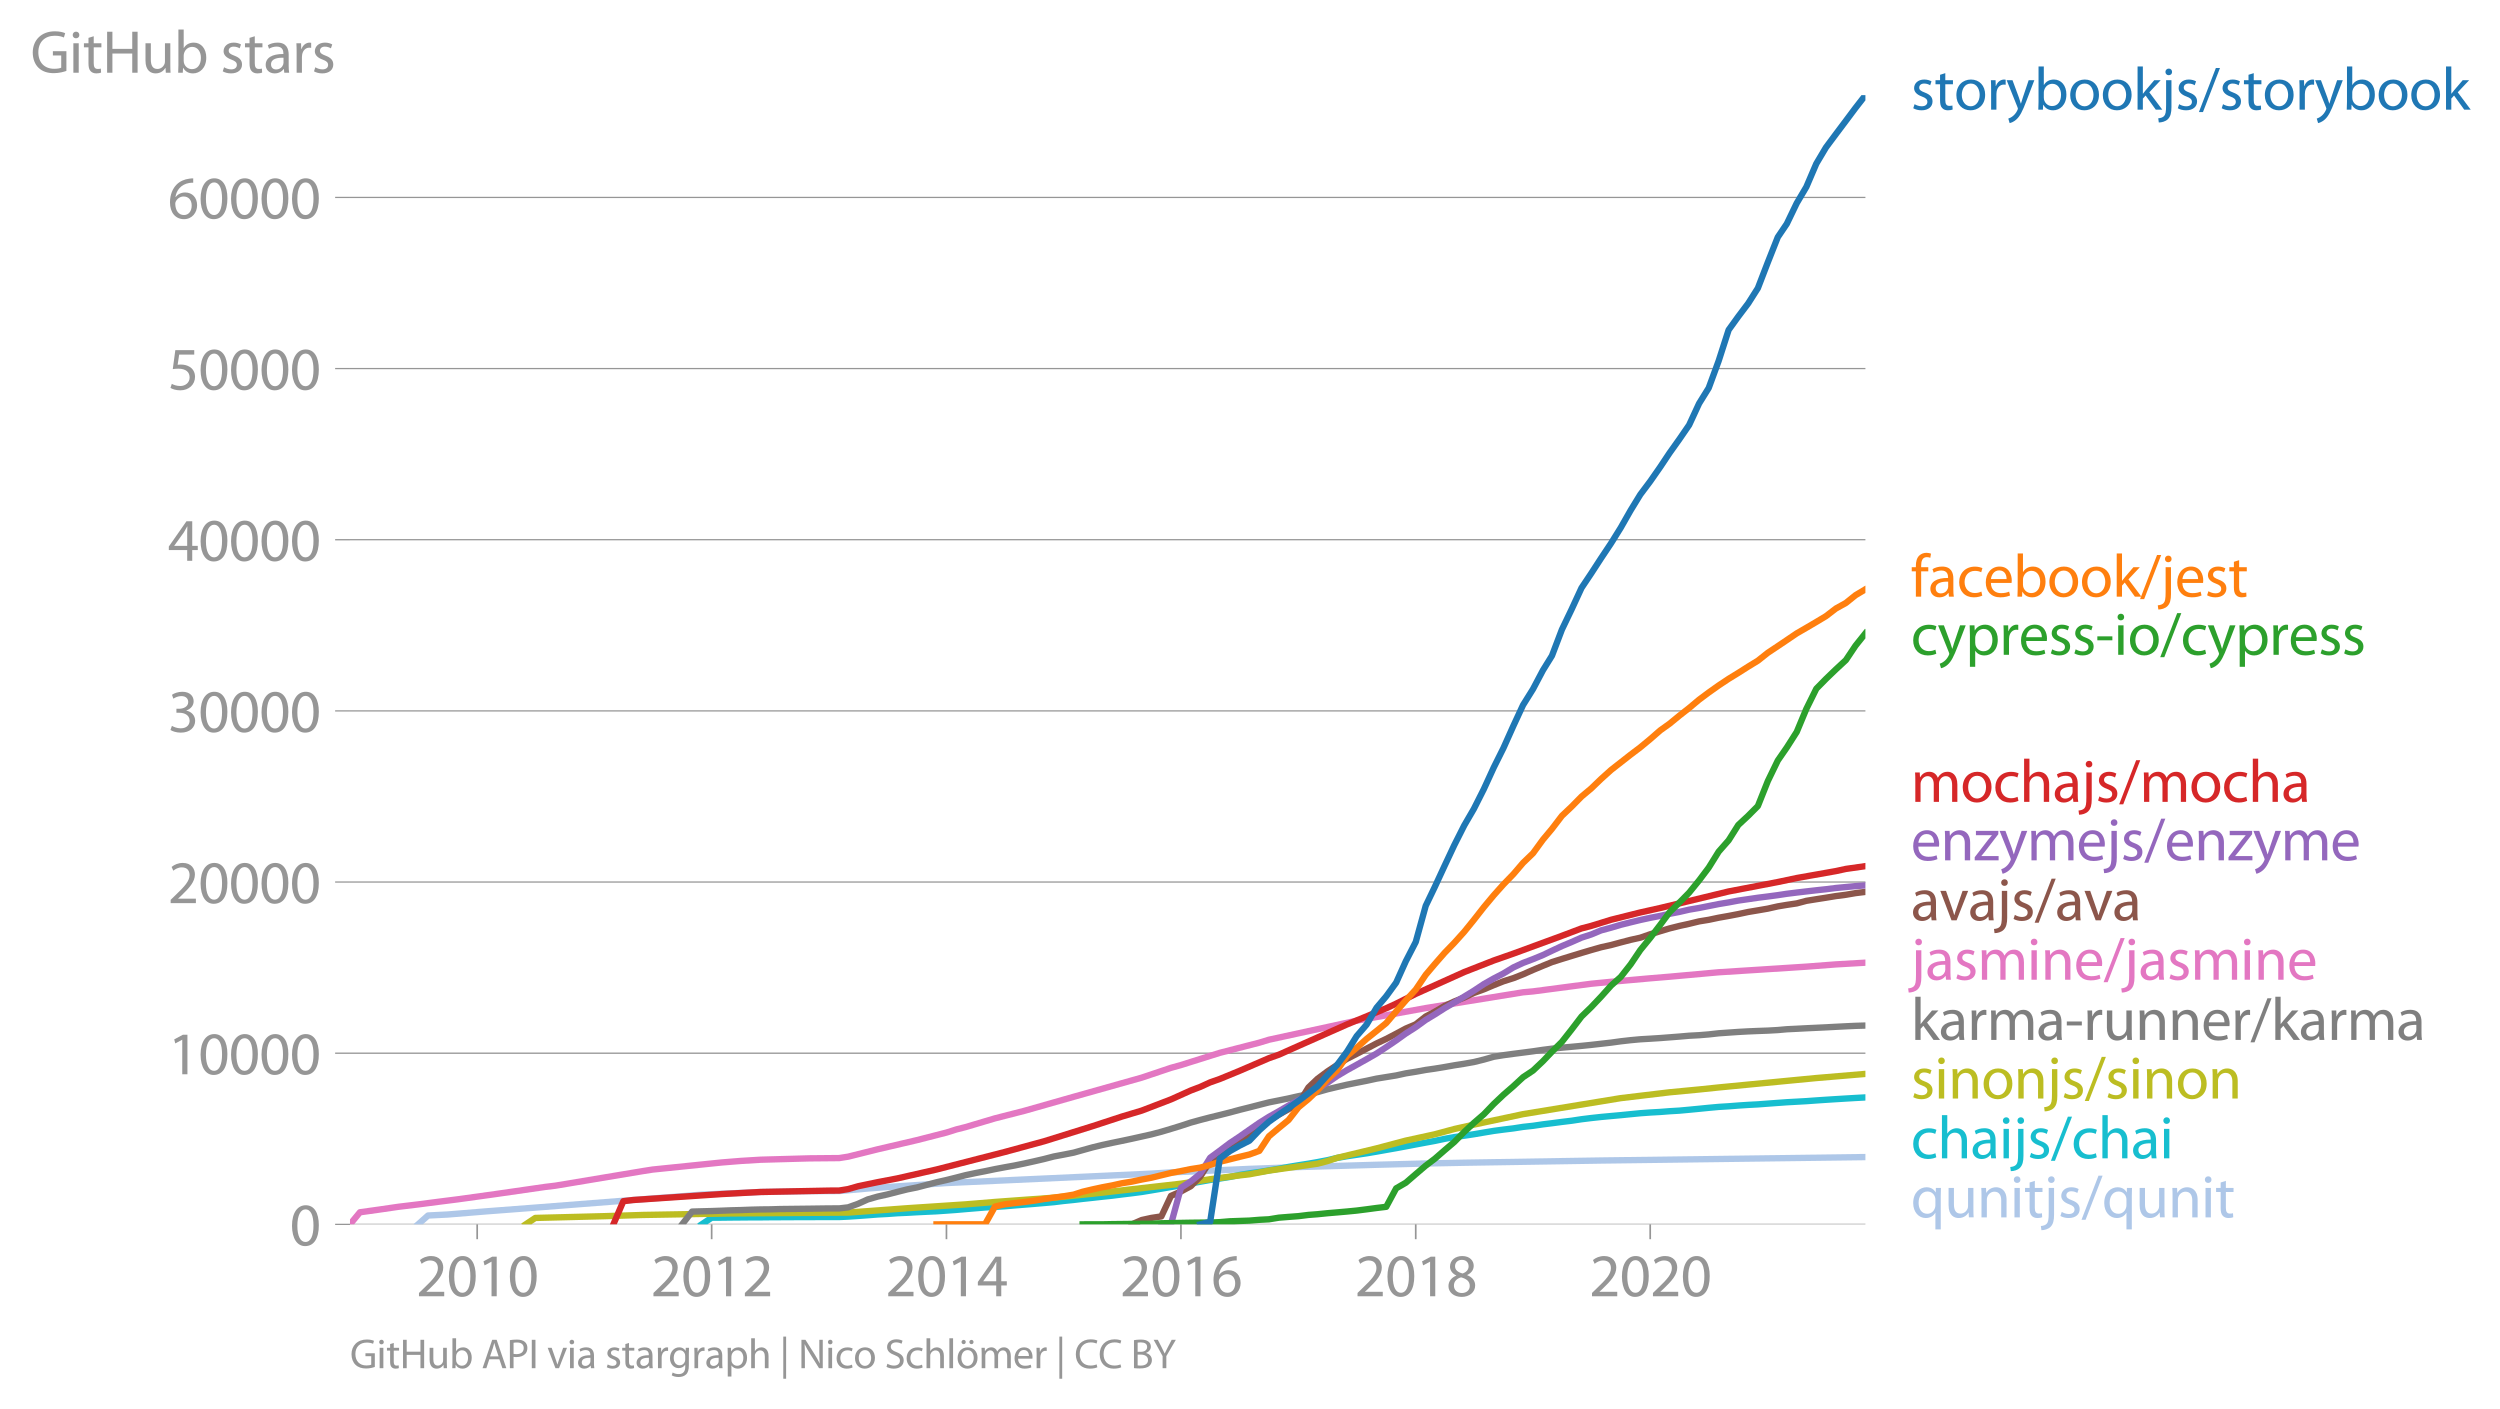 <svg height="442.739" viewBox="0 0 589.14 332.054" width="785.521" xmlns="http://www.w3.org/2000/svg" xmlns:xlink="http://www.w3.org/1999/xlink"><defs><style>*{stroke-linecap:butt;stroke-linejoin:round}</style></defs><g id="figure_1"><path d="M0 332.054h589.14V0H0z" style="fill:none" id="patch_1"/><g id="axes_1"><path d="M82.476 288.527h357.12V22.415H82.476z" style="fill:none" id="patch_2"/><g id="matplotlib.axis_1"><g id="xtick_1"><g id="line2d_1"><defs><path d="M0 0v3.5" id="m2a784c898f" style="stroke:#969696;stroke-width:.4"/></defs><use style="fill:#969696;stroke:#969696;stroke-width:.4" x="112.451" xlink:href="#m2a784c898f" y="288.527"/></g><g style="fill:#969696" transform="matrix(.14 0 0 -.14 98.088 305.467)" id="text_1"><defs><path d="M2944 0v467H1075v13l333 307c877 845 1434 1466 1434 2234 0 595-378 1209-1274 1209-480 0-890-179-1178-422l180-397c192 160 505 352 883 352 621 0 825-390 825-813-6-627-486-1164-1548-2176L288 346V0h2656z" id="MyriadPro-Regular-32" transform="scale(.016)"/><path d="M1677 4230c-845 0-1447-768-1447-2163C243 691 794-70 1606-70c922 0 1447 780 1447 2195 0 1325-499 2105-1376 2105zm-32-435c582 0 845-672 845-1696 0-1062-276-1734-852-1734-512 0-844 614-844 1696 0 1133 358 1734 851 1734z" id="MyriadPro-Regular-30" transform="scale(.016)"/><path d="M1510 0h544v4160h-480l-908-486 108-429 724 390h12V0z" id="MyriadPro-Regular-31" transform="scale(.016)"/></defs><use xlink:href="#MyriadPro-Regular-32"/><use x="51.3" xlink:href="#MyriadPro-Regular-30"/><use x="102.6" xlink:href="#MyriadPro-Regular-31"/><use x="153.9" xlink:href="#MyriadPro-Regular-30"/></g></g><g id="xtick_2"><use style="fill:#969696;stroke:#969696;stroke-width:.4" x="167.707" xlink:href="#m2a784c898f" y="288.527" id="line2d_2"/><g style="fill:#969696" transform="matrix(.14 0 0 -.14 153.344 305.467)" id="text_2"><use xlink:href="#MyriadPro-Regular-32"/><use x="51.3" xlink:href="#MyriadPro-Regular-30"/><use x="102.6" xlink:href="#MyriadPro-Regular-31"/><use x="153.9" xlink:href="#MyriadPro-Regular-32"/></g></g><g id="xtick_3"><use style="fill:#969696;stroke:#969696;stroke-width:.4" x="223.038" xlink:href="#m2a784c898f" y="288.527" id="line2d_3"/><g style="fill:#969696" transform="matrix(.14 0 0 -.14 208.675 305.467)" id="text_3"><defs><path d="M2560 0v1133h582v441h-582v2586h-608L96 1504v-371h1933V0h531zM666 1574v13l1017 1415c115 192 218 371 346 614h19c-13-218-19-435-19-653V1574H666z" id="MyriadPro-Regular-34" transform="scale(.016)"/></defs><use xlink:href="#MyriadPro-Regular-32"/><use x="51.3" xlink:href="#MyriadPro-Regular-30"/><use x="102.6" xlink:href="#MyriadPro-Regular-31"/><use x="153.9" xlink:href="#MyriadPro-Regular-34"/></g></g><g id="xtick_4"><use style="fill:#969696;stroke:#969696;stroke-width:.4" x="278.294" xlink:href="#m2a784c898f" y="288.527" id="line2d_4"/><g style="fill:#969696" transform="matrix(.14 0 0 -.14 263.931 305.467)" id="text_4"><defs><path d="M2662 4224c-102 0-243-6-409-32-525-64-986-275-1331-614-410-410-704-1056-704-1876C218 621 800-70 1690-70c864 0 1382 704 1382 1465 0 813-518 1344-1254 1344-461 0-807-217-1005-480h-19c96 685 563 1331 1446 1479 160 25 307 32 422 25v461zM1690 365c-589 0-903 505-916 1190 0 103 26 186 64 250 154 301 468 512 807 512 518 0 857-359 857-954s-326-998-806-998h-6z" id="MyriadPro-Regular-36" transform="scale(.016)"/></defs><use xlink:href="#MyriadPro-Regular-32"/><use x="51.3" xlink:href="#MyriadPro-Regular-30"/><use x="102.6" xlink:href="#MyriadPro-Regular-31"/><use x="153.9" xlink:href="#MyriadPro-Regular-36"/></g></g><g id="xtick_5"><use style="fill:#969696;stroke:#969696;stroke-width:.4" x="333.626" xlink:href="#m2a784c898f" y="288.527" id="line2d_5"/><g style="fill:#969696" transform="matrix(.14 0 0 -.14 319.263 305.467)" id="text_5"><defs><path d="M1062 2170c-512-218-825-589-825-1114C237 448 762-70 1632-70c794 0 1414 486 1414 1209 0 506-320 871-838 1075v20c512 243 685 620 685 972 0 519-403 1024-1210 1024-729 0-1286-448-1286-1107 0-358 198-717 659-934l6-19zm583-1831c-531 0-851 371-832 794 0 397 262 717 749 857 563-160 915-403 915-908 0-423-327-743-832-743zm6 3488c506 0 704-345 704-678 0-378-275-634-633-755-480 128-794 352-794 768 0 358 256 665 723 665z" id="MyriadPro-Regular-38" transform="scale(.016)"/></defs><use xlink:href="#MyriadPro-Regular-32"/><use x="51.3" xlink:href="#MyriadPro-Regular-30"/><use x="102.6" xlink:href="#MyriadPro-Regular-31"/><use x="153.9" xlink:href="#MyriadPro-Regular-38"/></g></g><g id="xtick_6"><use style="fill:#969696;stroke:#969696;stroke-width:.4" x="388.882" xlink:href="#m2a784c898f" y="288.527" id="line2d_6"/><g style="fill:#969696" transform="matrix(.14 0 0 -.14 374.519 305.467)" id="text_6"><use xlink:href="#MyriadPro-Regular-32"/><use x="51.3" xlink:href="#MyriadPro-Regular-30"/><use x="102.6" xlink:href="#MyriadPro-Regular-32"/><use x="153.9" xlink:href="#MyriadPro-Regular-30"/></g></g></g><g id="matplotlib.axis_2"><g id="ytick_1"><path clip-path="url(#p1aeb005e6b)" d="M82.476 288.527h357.12" style="fill:none;stroke:#969696;stroke-linecap:square;stroke-width:.3" id="line2d_7"/><g id="line2d_8"><defs><path d="M0 0h-3.5" id="mee68271b92" style="stroke:#969696;stroke-width:.3"/></defs><use style="fill:#969696;stroke:#969696;stroke-width:.3" x="82.476" xlink:href="#mee68271b92" y="288.527"/></g><use xlink:href="#MyriadPro-Regular-30" style="fill:#969696" transform="matrix(.14 0 0 -.14 68.295 293.497)" id="text_7"/></g><g id="ytick_2"><path clip-path="url(#p1aeb005e6b)" d="M82.476 248.193h357.12" style="fill:none;stroke:#969696;stroke-linecap:square;stroke-width:.3" id="line2d_9"/><use style="fill:#969696;stroke:#969696;stroke-width:.3" x="82.476" xlink:href="#mee68271b92" y="248.193" id="line2d_10"/><g style="fill:#969696" transform="matrix(.14 0 0 -.14 39.568 253.163)" id="text_8"><use xlink:href="#MyriadPro-Regular-31"/><use x="51.3" xlink:href="#MyriadPro-Regular-30"/><use x="102.6" xlink:href="#MyriadPro-Regular-30"/><use x="153.9" xlink:href="#MyriadPro-Regular-30"/><use x="205.2" xlink:href="#MyriadPro-Regular-30"/></g></g><g id="ytick_3"><path clip-path="url(#p1aeb005e6b)" d="M82.476 207.859h357.12" style="fill:none;stroke:#969696;stroke-linecap:square;stroke-width:.3" id="line2d_11"/><use style="fill:#969696;stroke:#969696;stroke-width:.3" x="82.476" xlink:href="#mee68271b92" y="207.859" id="line2d_12"/><g style="fill:#969696" transform="matrix(.14 0 0 -.14 39.568 212.829)" id="text_9"><use xlink:href="#MyriadPro-Regular-32"/><use x="51.3" xlink:href="#MyriadPro-Regular-30"/><use x="102.6" xlink:href="#MyriadPro-Regular-30"/><use x="153.9" xlink:href="#MyriadPro-Regular-30"/><use x="205.2" xlink:href="#MyriadPro-Regular-30"/></g></g><g id="ytick_4"><path clip-path="url(#p1aeb005e6b)" d="M82.476 167.525h357.12" style="fill:none;stroke:#969696;stroke-linecap:square;stroke-width:.3" id="line2d_13"/><use style="fill:#969696;stroke:#969696;stroke-width:.3" x="82.476" xlink:href="#mee68271b92" y="167.525" id="line2d_14"/><g style="fill:#969696" transform="matrix(.14 0 0 -.14 39.568 172.495)" id="text_10"><defs><path d="M269 211C474 77 883-70 1350-70c999 0 1517 582 1517 1248 0 582-416 966-928 1068v13c512 186 768 551 768 979 0 506-371 992-1190 992-448 0-871-160-1088-320l147-409c179 128 499 275 832 275 518 0 730-294 730-627 0-493-519-704-928-704H896v-423h314c544 0 1068-249 1075-832 6-345-218-806-941-806-390 0-762 160-922 262L269 211z" id="MyriadPro-Regular-33" transform="scale(.016)"/></defs><use xlink:href="#MyriadPro-Regular-33"/><use x="51.3" xlink:href="#MyriadPro-Regular-30"/><use x="102.6" xlink:href="#MyriadPro-Regular-30"/><use x="153.9" xlink:href="#MyriadPro-Regular-30"/><use x="205.2" xlink:href="#MyriadPro-Regular-30"/></g></g><g id="ytick_5"><path clip-path="url(#p1aeb005e6b)" d="M82.476 127.19h357.12" style="fill:none;stroke:#969696;stroke-linecap:square;stroke-width:.3" id="line2d_15"/><use style="fill:#969696;stroke:#969696;stroke-width:.3" x="82.476" xlink:href="#mee68271b92" y="127.191" id="line2d_16"/><g style="fill:#969696" transform="matrix(.14 0 0 -.14 39.568 132.16)" id="text_11"><use xlink:href="#MyriadPro-Regular-34"/><use x="51.3" xlink:href="#MyriadPro-Regular-30"/><use x="102.6" xlink:href="#MyriadPro-Regular-30"/><use x="153.9" xlink:href="#MyriadPro-Regular-30"/><use x="205.2" xlink:href="#MyriadPro-Regular-30"/></g></g><g id="ytick_6"><path clip-path="url(#p1aeb005e6b)" d="M82.476 86.857h357.12" style="fill:none;stroke:#969696;stroke-linecap:square;stroke-width:.3" id="line2d_17"/><use style="fill:#969696;stroke:#969696;stroke-width:.3" x="82.476" xlink:href="#mee68271b92" y="86.857" id="line2d_18"/><g style="fill:#969696" transform="matrix(.14 0 0 -.14 39.568 91.827)" id="text_12"><defs><path d="M2771 4160H781L512 2163c154 19 339 45 576 45 832 0 1190-384 1197-922 0-556-455-902-986-902-377 0-717 128-889 230L269 186C467 58 851-70 1306-70c902 0 1548 608 1548 1420 0 525-268 884-595 1069-256 154-576 224-896 224-153 0-243-13-339-25l160 1068h1587v474z" id="MyriadPro-Regular-35" transform="scale(.016)"/></defs><use xlink:href="#MyriadPro-Regular-35"/><use x="51.3" xlink:href="#MyriadPro-Regular-30"/><use x="102.6" xlink:href="#MyriadPro-Regular-30"/><use x="153.9" xlink:href="#MyriadPro-Regular-30"/><use x="205.2" xlink:href="#MyriadPro-Regular-30"/></g></g><g id="ytick_7"><path clip-path="url(#p1aeb005e6b)" d="M82.476 46.523h357.12" style="fill:none;stroke:#969696;stroke-linecap:square;stroke-width:.3" id="line2d_19"/><use style="fill:#969696;stroke:#969696;stroke-width:.3" x="82.476" xlink:href="#mee68271b92" y="46.523" id="line2d_20"/><g style="fill:#969696" transform="matrix(.14 0 0 -.14 39.568 51.493)" id="text_13"><use xlink:href="#MyriadPro-Regular-36"/><use x="51.3" xlink:href="#MyriadPro-Regular-30"/><use x="102.6" xlink:href="#MyriadPro-Regular-30"/><use x="153.9" xlink:href="#MyriadPro-Regular-30"/><use x="205.2" xlink:href="#MyriadPro-Regular-30"/></g></g><g style="fill:#969696" transform="matrix(.14 0 0 -.14 7.2 17.14)" id="text_14"><defs><path d="M3770 2266H2349v-448h877V531c-128-64-378-115-743-115-1005 0-1664 646-1664 1741 0 1081 685 1734 1735 1734 435 0 723-83 953-185l135 454c-186 90-576 198-1076 198-1446 0-2329-940-2336-2227 0-672 231-1248 602-1606 422-403 960-570 1613-570 582 0 1075 147 1325 237v2074z" id="MyriadPro-Regular-47" transform="scale(.016)"/><path d="M1030 0v3098H467V0h563zM749 4320c-205 0-352-154-352-352 0-192 141-346 339-346 224 0 365 154 358 346 0 198-134 352-345 352z" id="MyriadPro-Regular-69" transform="scale(.016)"/><path d="M595 3667v-569H115v-429h480V979c0-365 58-640 218-806C947 19 1158-70 1421-70c217 0 390 38 499 83l-26 422c-83-25-172-38-326-38-314 0-422 217-422 601v1671h806v429h-806v742l-551-173z" id="MyriadPro-Regular-74" transform="scale(.016)"/><path d="M486 4314V0h557v2022h2087V0h563v4314h-563V2509H1043v1805H486z" id="MyriadPro-Regular-48" transform="scale(.016)"/><path d="M3059 3098h-563V1197c0-103-19-205-51-288-103-250-365-512-743-512-512 0-691 397-691 985v1716H448V1286C448 198 1030-70 1517-70c550 0 877 326 1024 576h13l32-506h499c-19 243-26 525-26 845v2253z" id="MyriadPro-Regular-75" transform="scale(.016)"/><path d="M467 800c0-275-13-589-25-800h486l26 512h19c230-410 589-582 1037-582 691 0 1388 550 1388 1657 7 941-537 1581-1305 1581-499 0-858-224-1056-570h-13v1946H467V800zm557 998c0 90 19 167 32 231 115 429 474 691 858 691 601 0 921-531 921-1152 0-710-352-1190-941-1190-409 0-736 268-844 659-13 64-26 134-26 205v556z" id="MyriadPro-Regular-62" transform="scale(.016)"/><path d="M250 147C467 19 781-70 1120-70c736 0 1158 390 1158 934 0 461-275 730-812 934-404 154-589 269-589 525 0 231 185 423 518 423 288 0 512-103 634-180l141 410c-173 102-448 192-762 192-666 0-1069-410-1069-909 0-371 263-678 819-877 416-153 576-300 576-569 0-256-192-461-601-461-282 0-576 115-743 224L250 147z" id="MyriadPro-Regular-73" transform="scale(.016)"/><path d="M2643 1901c0 621-230 1267-1177 1267-391 0-762-109-1018-275l128-371c218 140 518 230 806 230 634 0 704-461 704-717v-64C890 1978 224 1568 224 819c0-448 320-889 947-889 442 0 775 217 947 460h20l44-390h512c-38 211-51 474-51 742v1159zm-544-858c0-57-13-121-32-179-89-262-345-518-749-518-288 0-531 172-531 537 0 602 698 711 1312 698v-538z" id="MyriadPro-Regular-61" transform="scale(.016)"/><path d="M467 0h557v1651c0 96 13 186 26 263 76 422 358 723 755 723 77 0 134-7 192-19v531c-51 13-96 19-160 19-378 0-717-262-858-678h-25l-20 608H442c19-288 25-602 25-967V0z" id="MyriadPro-Regular-72" transform="scale(.016)"/></defs><use xlink:href="#MyriadPro-Regular-47"/><use x="64.6" xlink:href="#MyriadPro-Regular-69"/><use x="88" xlink:href="#MyriadPro-Regular-74"/><use x="121.1" xlink:href="#MyriadPro-Regular-48"/><use x="186.3" xlink:href="#MyriadPro-Regular-75"/><use x="241.4" xlink:href="#MyriadPro-Regular-62"/><use x="298.3" xlink:href="#MyriadPro-Regular-20"/><use x="319.5" xlink:href="#MyriadPro-Regular-73"/><use x="359.1" xlink:href="#MyriadPro-Regular-74"/><use x="392.2" xlink:href="#MyriadPro-Regular-61"/><use x="440.4" xlink:href="#MyriadPro-Regular-72"/><use x="473.1" xlink:href="#MyriadPro-Regular-73"/></g></g><path clip-path="url(#p1aeb005e6b)" d="m98.523 288.527 2.347-2.085 4.617-.234 9.31-.762 11.354-.864 39.21-3.057 13.851-.63 11.581-.185 6.964-.036 6.737-.593 4.617-.35 13.927-.94 48.293-2.219 4.617-.294 11.505-.513 6.964-.31 11.58-.428 18.394-.54 11.581-.303 9.084-.181 32.245-.52 62.295-.811h0" style="fill:none;stroke:#aec7e8;stroke-linecap:square;stroke-width:1.5" id="line2d_21"/><path clip-path="url(#p1aeb005e6b)" d="m165.36 288.527 2.347-1.565 2.346-.016 2.195-.028 2.347-.02 2.27-.02 2.347-.005 2.27-.024 2.347-.012 2.347-.012 2.27-.012 2.347-.004 2.27-.008 2.347-.004h2.347l2.12-.097 2.346-.157 2.27-.166 2.347-.185 2.27-.121 2.347-.17 2.347-.105 2.27-.129 2.347-.117 2.27-.104 2.347-.162 2.347-.17 2.12-.185 2.346-.193 2.27-.186 2.347-.137 2.27-.15 2.347-.197 2.347-.19 2.27-.18 2.347-.203 2.27-.197 2.347-.287 2.347-.238 2.12-.25 2.346-.25 2.27-.254 2.347-.246 2.27-.29 2.347-.283 2.347-.306 2.27-.375 2.347-.396 2.27-.395 2.347-.411 2.347-.428 2.195-.407 2.346-.42 2.271-.33 2.347-.375 2.27-.464 2.347-.383 2.346-.331 2.271-.371 2.347-.387 2.27-.436 2.347-.387 2.346-.371 2.12-.371 2.346-.452 2.271-.533 2.347-.399 2.27-.343 2.347-.343 2.346-.399 2.271-.407 2.347-.412 2.27-.423 2.347-.448 2.346-.44 2.12-.39 2.346-.497 2.271-.403 2.347-.33 2.27-.348 2.347-.4 2.346-.39 2.271-.303 2.347-.286 2.27-.351 2.347-.258 2.346-.343 2.12-.262 2.346-.31 2.271-.275 2.347-.355 2.27-.282 2.347-.255 2.346-.217 2.271-.206 2.347-.234 2.27-.222 2.347-.17 2.346-.132 2.195-.17 2.347-.14 2.27-.21 2.347-.226 2.271-.226 2.347-.214 2.346-.145 2.27-.178 2.347-.153 2.271-.121 2.347-.178 2.346-.173 2.12-.153 2.346-.13 2.27-.128 2.347-.17 2.271-.153 2.346-.15 2.347-.144 2.27-.134 2.347-.129" style="fill:none;stroke:#17becf;stroke-linecap:square;stroke-width:1.5" id="line2d_22"/><path clip-path="url(#p1aeb005e6b)" d="m123.88 288.527 2.271-1.512 16.274-.416 9.083-.286 20.74-.36 27.628-.2 9.235-.678 4.693-.351 13.7-.904 6.964-.573 13.852-1.008 9.159-.932 20.815-2.363 6.888-1.053 6.888-.895 2.347-.267 4.617-.867 11.43-1.625 2.346-.617 2.271-.763 9.31-2.238 6.888-1.827 6.813-1.485 4.617-1.246 4.617-1.037 11.581-2.468 23.011-3.771 11.505-1.376 6.964-.665 4.618-.48 18.393-1.775 4.617-.443 11.581-.977h0" style="fill:none;stroke:#bcbd22;stroke-linecap:square;stroke-width:1.5" id="line2d_23"/><g style="fill:#1f77b4" transform="matrix(.14 0 0 -.14 450.31 25.839)" id="text_15"><defs><path d="M1779 3168c-857 0-1536-608-1536-1645C243 544 890-70 1728-70c749 0 1542 499 1542 1644 0 948-601 1594-1491 1594zm-13-422c666 0 928-666 928-1191 0-697-403-1203-940-1203-551 0-941 512-941 1190 0 589 288 1204 953 1204z" id="MyriadPro-Regular-6f" transform="scale(.016)"/><path d="M58 3098 1203 243c26-70 39-115 39-147s-20-77-45-134c-128-288-320-506-474-628-166-140-352-230-493-275l141-473c141 25 416 121 691 364 384 333 660 877 1063 1940l845 2208h-596l-614-1818c-77-224-141-461-198-646h-13c-51 185-128 428-199 633L672 3098H58z" id="MyriadPro-Regular-79" transform="scale(.016)"/><path d="M1024 4544H467V0h557v1165l288 320L2381 0h685L1702 1824l1197 1274h-678l-909-1069c-90-109-198-243-275-352h-13v2867z" id="MyriadPro-Regular-6b" transform="scale(.016)"/><path d="M-230-1350c300 0 710 102 960 352 275 281 371 672 371 1273v2823H538V493c0-743-58-992-212-1165C192-819-32-890-288-909l58-441zM826 4320c-212 0-359-154-359-352 0-186 135-346 346-346 224 0 358 160 352 346 0 198-135 352-339 352z" id="MyriadPro-Regular-6a" transform="scale(.016)"/><path d="m422-256 1792 4640h-435L-6-256h428z" id="MyriadPro-Regular-2f" transform="scale(.016)"/></defs><use xlink:href="#MyriadPro-Regular-73"/><use x="39.6" xlink:href="#MyriadPro-Regular-74"/><use x="72.7" xlink:href="#MyriadPro-Regular-6f"/><use x="127.6" xlink:href="#MyriadPro-Regular-72"/><use x="160.3" xlink:href="#MyriadPro-Regular-79"/><use x="207.4" xlink:href="#MyriadPro-Regular-62"/><use x="264.3" xlink:href="#MyriadPro-Regular-6f"/><use x="319.2" xlink:href="#MyriadPro-Regular-6f"/><use x="374.1" xlink:href="#MyriadPro-Regular-6b"/><use x="421" xlink:href="#MyriadPro-Regular-6a"/><use x="445.3" xlink:href="#MyriadPro-Regular-73"/><use x="484.9" xlink:href="#MyriadPro-Regular-2f"/><use x="519.2" xlink:href="#MyriadPro-Regular-73"/><use x="558.8" xlink:href="#MyriadPro-Regular-74"/><use x="591.9" xlink:href="#MyriadPro-Regular-6f"/><use x="646.8" xlink:href="#MyriadPro-Regular-72"/><use x="679.5" xlink:href="#MyriadPro-Regular-79"/><use x="726.6" xlink:href="#MyriadPro-Regular-62"/><use x="783.5" xlink:href="#MyriadPro-Regular-6f"/><use x="838.4" xlink:href="#MyriadPro-Regular-6f"/><use x="893.3" xlink:href="#MyriadPro-Regular-6b"/></g><g style="fill:#ff7f0e" transform="matrix(.14 0 0 -.14 450.31 140.61)" id="text_16"><defs><path d="M1082 0v2669h748v429h-748v166c0 474 121 896 601 896 160 0 275-32 359-70l76 435c-108 45-281 89-480 89-262 0-544-83-755-288-262-249-358-646-358-1081v-147H90v-429h435V0h557z" id="MyriadPro-Regular-66" transform="scale(.016)"/><path d="M2579 538c-160-71-371-154-691-154-614 0-1075 442-1075 1158 0 647 384 1172 1094 1172 307 0 519-71 653-148l128 436c-154 76-448 160-781 160-1011 0-1664-692-1664-1645C243 570 851-70 1786-70c416 0 742 108 889 185l-96 423z" id="MyriadPro-Regular-63" transform="scale(.016)"/><path d="M2957 1446c6 58 19 148 19 263 0 569-269 1459-1280 1459-902 0-1453-736-1453-1670C243 563 813-70 1766-70c493 0 832 108 1031 198l-96 403c-211-89-455-160-858-160-563 0-1049 314-1062 1075h2176zM787 1850c45 390 295 915 864 915 634 0 787-557 781-915H787z" id="MyriadPro-Regular-65" transform="scale(.016)"/></defs><use xlink:href="#MyriadPro-Regular-66"/><use x="29.2" xlink:href="#MyriadPro-Regular-61"/><use x="77.4" xlink:href="#MyriadPro-Regular-63"/><use x="122.2" xlink:href="#MyriadPro-Regular-65"/><use x="172.3" xlink:href="#MyriadPro-Regular-62"/><use x="229.2" xlink:href="#MyriadPro-Regular-6f"/><use x="284.1" xlink:href="#MyriadPro-Regular-6f"/><use x="339" xlink:href="#MyriadPro-Regular-6b"/><use x="385.9" xlink:href="#MyriadPro-Regular-2f"/><use x="420.2" xlink:href="#MyriadPro-Regular-6a"/><use x="444.5" xlink:href="#MyriadPro-Regular-65"/><use x="494.6" xlink:href="#MyriadPro-Regular-73"/><use x="534.2" xlink:href="#MyriadPro-Regular-74"/></g><g style="fill:#2ca02c" transform="matrix(.14 0 0 -.14 450.31 154.303)" id="text_17"><defs><path d="M467-1267h557V416h13c185-307 544-486 953-486 730 0 1408 550 1408 1664 0 940-563 1574-1312 1574-505 0-870-224-1100-602h-13l-26 532H442c12-295 25-615 25-1012v-3353zm557 3059c0 77 19 160 38 230 109 423 468 698 852 698 595 0 921-531 921-1152 0-710-345-1197-941-1197-403 0-742 269-844 659-13 71-26 148-26 231v531z" id="MyriadPro-Regular-70" transform="scale(.016)"/><path d="M192 1939v-416h1581v416H192z" id="MyriadPro-Regular-2d" transform="scale(.016)"/></defs><use xlink:href="#MyriadPro-Regular-63"/><use x="44.8" xlink:href="#MyriadPro-Regular-79"/><use x="91.9" xlink:href="#MyriadPro-Regular-70"/><use x="148.8" xlink:href="#MyriadPro-Regular-72"/><use x="181.5" xlink:href="#MyriadPro-Regular-65"/><use x="231.6" xlink:href="#MyriadPro-Regular-73"/><use x="271.2" xlink:href="#MyriadPro-Regular-73"/><use x="310.8" xlink:href="#MyriadPro-Regular-2d"/><use x="341.5" xlink:href="#MyriadPro-Regular-69"/><use x="364.9" xlink:href="#MyriadPro-Regular-6f"/><use x="419.8" xlink:href="#MyriadPro-Regular-2f"/><use x="454.1" xlink:href="#MyriadPro-Regular-63"/><use x="498.9" xlink:href="#MyriadPro-Regular-79"/><use x="546" xlink:href="#MyriadPro-Regular-70"/><use x="602.9" xlink:href="#MyriadPro-Regular-72"/><use x="635.6" xlink:href="#MyriadPro-Regular-65"/><use x="685.7" xlink:href="#MyriadPro-Regular-73"/><use x="725.3" xlink:href="#MyriadPro-Regular-73"/></g><g style="fill:#d62728" transform="matrix(.14 0 0 -.14 450.31 188.97)" id="text_18"><defs><path d="M467 0h551v1869c0 96 12 192 44 275 90 282 346 563 698 563 429 0 646-358 646-851V0h551v1914c0 102 19 204 45 281 96 275 345 512 665 512 455 0 672-358 672-953V0h551v1824c0 1075-608 1344-1018 1344-294 0-499-77-685-218-128-96-249-230-345-403h-13c-135 365-455 621-877 621-512 0-800-275-973-570h-19l-26 500H442c19-256 25-519 25-839V0z" id="MyriadPro-Regular-6d" transform="scale(.016)"/><path d="M467 0h563v1869c0 109 7 192 39 269 102 307 390 563 755 563 531 0 717-423 717-922V0h563v1843c0 1069-666 1325-1082 1325-211 0-409-64-576-160-172-96-313-237-403-397h-13v1933H467V0z" id="MyriadPro-Regular-68" transform="scale(.016)"/></defs><use xlink:href="#MyriadPro-Regular-6d"/><use x="83.4" xlink:href="#MyriadPro-Regular-6f"/><use x="138.3" xlink:href="#MyriadPro-Regular-63"/><use x="183.1" xlink:href="#MyriadPro-Regular-68"/><use x="238.6" xlink:href="#MyriadPro-Regular-61"/><use x="286.8" xlink:href="#MyriadPro-Regular-6a"/><use x="311.1" xlink:href="#MyriadPro-Regular-73"/><use x="350.7" xlink:href="#MyriadPro-Regular-2f"/><use x="385" xlink:href="#MyriadPro-Regular-6d"/><use x="468.4" xlink:href="#MyriadPro-Regular-6f"/><use x="523.3" xlink:href="#MyriadPro-Regular-63"/><use x="568.1" xlink:href="#MyriadPro-Regular-68"/><use x="623.6" xlink:href="#MyriadPro-Regular-61"/></g><g style="fill:#9467bd" transform="matrix(.14 0 0 -.14 450.31 202.74)" id="text_19"><defs><path d="M467 0h563v1862c0 96 13 192 39 263 96 313 384 576 755 576 531 0 717-416 717-915V0h563v1850c0 1062-666 1318-1094 1318-512 0-871-288-1024-582h-13l-32 512H442c19-256 25-519 25-839V0z" id="MyriadPro-Regular-6e" transform="scale(.016)"/><path d="M115 0h2515v448H819v13c141 160 269 313 397 486l1382 1799 7 352H243v-455h1677v-13c-141-166-269-313-403-480L115 326V0z" id="MyriadPro-Regular-7a" transform="scale(.016)"/></defs><use xlink:href="#MyriadPro-Regular-65"/><use x="50.1" xlink:href="#MyriadPro-Regular-6e"/><use x="105.6" xlink:href="#MyriadPro-Regular-7a"/><use x="148.4" xlink:href="#MyriadPro-Regular-79"/><use x="195.5" xlink:href="#MyriadPro-Regular-6d"/><use x="278.9" xlink:href="#MyriadPro-Regular-65"/><use x="329" xlink:href="#MyriadPro-Regular-6a"/><use x="353.3" xlink:href="#MyriadPro-Regular-73"/><use x="392.9" xlink:href="#MyriadPro-Regular-2f"/><use x="427.2" xlink:href="#MyriadPro-Regular-65"/><use x="477.3" xlink:href="#MyriadPro-Regular-6e"/><use x="532.8" xlink:href="#MyriadPro-Regular-7a"/><use x="575.6" xlink:href="#MyriadPro-Regular-79"/><use x="622.7" xlink:href="#MyriadPro-Regular-6d"/><use x="706.1" xlink:href="#MyriadPro-Regular-65"/></g><g style="fill:#8c564b" transform="matrix(.14 0 0 -.14 450.31 216.88)" id="text_20"><defs><path d="M83 3098 1261 0h537l1216 3098h-588l-602-1741c-102-282-192-538-262-794h-20c-64 256-147 512-249 794L685 3098H83z" id="MyriadPro-Regular-76" transform="scale(.016)"/></defs><use xlink:href="#MyriadPro-Regular-61"/><use x="48.2" xlink:href="#MyriadPro-Regular-76"/><use x="96.3" xlink:href="#MyriadPro-Regular-61"/><use x="144.5" xlink:href="#MyriadPro-Regular-6a"/><use x="168.8" xlink:href="#MyriadPro-Regular-73"/><use x="208.4" xlink:href="#MyriadPro-Regular-2f"/><use x="242.7" xlink:href="#MyriadPro-Regular-61"/><use x="290.9" xlink:href="#MyriadPro-Regular-76"/><use x="339" xlink:href="#MyriadPro-Regular-61"/></g><g style="fill:#e377c2" transform="matrix(.14 0 0 -.14 450.31 230.88)" id="text_21"><use xlink:href="#MyriadPro-Regular-6a"/><use x="24.3" xlink:href="#MyriadPro-Regular-61"/><use x="72.5" xlink:href="#MyriadPro-Regular-73"/><use x="112.1" xlink:href="#MyriadPro-Regular-6d"/><use x="195.5" xlink:href="#MyriadPro-Regular-69"/><use x="218.9" xlink:href="#MyriadPro-Regular-6e"/><use x="274.4" xlink:href="#MyriadPro-Regular-65"/><use x="324.5" xlink:href="#MyriadPro-Regular-2f"/><use x="358.8" xlink:href="#MyriadPro-Regular-6a"/><use x="383.1" xlink:href="#MyriadPro-Regular-61"/><use x="431.3" xlink:href="#MyriadPro-Regular-73"/><use x="470.9" xlink:href="#MyriadPro-Regular-6d"/><use x="554.3" xlink:href="#MyriadPro-Regular-69"/><use x="577.7" xlink:href="#MyriadPro-Regular-6e"/><use x="633.2" xlink:href="#MyriadPro-Regular-65"/></g><g style="fill:#7f7f7f" transform="matrix(.14 0 0 -.14 450.31 245.062)" id="text_22"><use xlink:href="#MyriadPro-Regular-6b"/><use x="46.9" xlink:href="#MyriadPro-Regular-61"/><use x="95.1" xlink:href="#MyriadPro-Regular-72"/><use x="127.8" xlink:href="#MyriadPro-Regular-6d"/><use x="211.2" xlink:href="#MyriadPro-Regular-61"/><use x="259.4" xlink:href="#MyriadPro-Regular-2d"/><use x="290.1" xlink:href="#MyriadPro-Regular-72"/><use x="322.8" xlink:href="#MyriadPro-Regular-75"/><use x="377.9" xlink:href="#MyriadPro-Regular-6e"/><use x="433.4" xlink:href="#MyriadPro-Regular-6e"/><use x="488.9" xlink:href="#MyriadPro-Regular-65"/><use x="539" xlink:href="#MyriadPro-Regular-72"/><use x="571.7" xlink:href="#MyriadPro-Regular-2f"/><use x="606" xlink:href="#MyriadPro-Regular-6b"/><use x="652.9" xlink:href="#MyriadPro-Regular-61"/><use x="701.1" xlink:href="#MyriadPro-Regular-72"/><use x="733.8" xlink:href="#MyriadPro-Regular-6d"/><use x="817.2" xlink:href="#MyriadPro-Regular-61"/></g><g style="fill:#bcbd22" transform="matrix(.14 0 0 -.14 450.31 258.88)" id="text_23"><use xlink:href="#MyriadPro-Regular-73"/><use x="39.6" xlink:href="#MyriadPro-Regular-69"/><use x="63" xlink:href="#MyriadPro-Regular-6e"/><use x="118.5" xlink:href="#MyriadPro-Regular-6f"/><use x="173.4" xlink:href="#MyriadPro-Regular-6e"/><use x="228.9" xlink:href="#MyriadPro-Regular-6a"/><use x="253.2" xlink:href="#MyriadPro-Regular-73"/><use x="292.8" xlink:href="#MyriadPro-Regular-2f"/><use x="327.1" xlink:href="#MyriadPro-Regular-73"/><use x="366.7" xlink:href="#MyriadPro-Regular-69"/><use x="390.1" xlink:href="#MyriadPro-Regular-6e"/><use x="445.6" xlink:href="#MyriadPro-Regular-6f"/><use x="500.5" xlink:href="#MyriadPro-Regular-6e"/></g><g style="fill:#17becf" transform="matrix(.14 0 0 -.14 450.31 272.97)" id="text_24"><use xlink:href="#MyriadPro-Regular-63"/><use x="44.8" xlink:href="#MyriadPro-Regular-68"/><use x="100.3" xlink:href="#MyriadPro-Regular-61"/><use x="148.5" xlink:href="#MyriadPro-Regular-69"/><use x="171.9" xlink:href="#MyriadPro-Regular-6a"/><use x="196.2" xlink:href="#MyriadPro-Regular-73"/><use x="235.8" xlink:href="#MyriadPro-Regular-2f"/><use x="270.1" xlink:href="#MyriadPro-Regular-63"/><use x="314.9" xlink:href="#MyriadPro-Regular-68"/><use x="370.4" xlink:href="#MyriadPro-Regular-61"/><use x="418.6" xlink:href="#MyriadPro-Regular-69"/></g><g style="fill:#aec7e8" transform="matrix(.14 0 0 -.14 450.31 286.88)" id="text_25"><defs><path d="M2579-1267h563v3513c0 320 7 589 20 852h-532l-19-468h-13c-153 301-473 538-953 538-653 0-1402-512-1402-1670C243 557 832-70 1555-70c499 0 845 243 1011 550h13v-1747zm0 2528c0-83-19-192-45-269-128-390-441-614-806-614-621 0-915 537-915 1152 0 697 352 1190 934 1190 423 0 723-294 807-640 19-70 25-160 25-237v-582z" id="MyriadPro-Regular-71" transform="scale(.016)"/></defs><use xlink:href="#MyriadPro-Regular-71"/><use x="56.3" xlink:href="#MyriadPro-Regular-75"/><use x="111.4" xlink:href="#MyriadPro-Regular-6e"/><use x="166.9" xlink:href="#MyriadPro-Regular-69"/><use x="190.3" xlink:href="#MyriadPro-Regular-74"/><use x="223.4" xlink:href="#MyriadPro-Regular-6a"/><use x="247.7" xlink:href="#MyriadPro-Regular-73"/><use x="287.3" xlink:href="#MyriadPro-Regular-2f"/><use x="321.6" xlink:href="#MyriadPro-Regular-71"/><use x="377.9" xlink:href="#MyriadPro-Regular-75"/><use x="433" xlink:href="#MyriadPro-Regular-6e"/><use x="488.5" xlink:href="#MyriadPro-Regular-69"/><use x="511.9" xlink:href="#MyriadPro-Regular-74"/></g><g style="fill:#969696" transform="matrix(.097 0 0 -.097 82.476 322.425)" id="text_26"><defs><path d="M2714 1357 3174 0h596L2298 4314h-672L160 0h576l448 1357h1530zm-1415 435 423 1248c83 262 153 525 217 781h13c64-250 128-506 224-787l422-1242H1299z" id="MyriadPro-Regular-41" transform="scale(.016)"/><path d="M486 0h557v1728c128-32 282-38 448-38 544 0 1024 160 1319 473 217 224 332 531 332 922 0 384-140 697-377 902-256 231-659 359-1210 359-448 0-800-39-1069-84V0zm557 3859c96 26 282 45 525 45 614 0 1018-275 1018-845 0-595-410-921-1082-921-186 0-339 12-461 44v1677z" id="MyriadPro-Regular-50" transform="scale(.016)"/><path d="M486 4314V0h557v4314H486z" id="MyriadPro-Regular-49" transform="scale(.016)"/><path d="M3110 2246c0 378 13 628 26 852h-493l-25-468h-13c-135 256-429 538-967 538-710 0-1395-595-1395-1645C243 666 794 13 1562 13c480 0 812 230 985 518h13V186c0-781-422-1082-998-1082-384 0-704 115-909 243l-141-429c250-166 659-256 1030-256 391 0 826 90 1127 372 301 268 441 704 441 1414v1798zm-556-928c0-96-13-204-45-300-122-359-435-576-781-576-608 0-915 505-915 1113 0 717 384 1171 921 1171 410 0 685-268 788-595 25-77 32-160 32-256v-557z" id="MyriadPro-Regular-67" transform="scale(.016)"/><path d="M550 4800v-6400h429v6400H550z" id="MyriadPro-Regular-7c" transform="scale(.016)"/><path d="M1011 0v1843c0 717-13 1235-45 1779l20 7c217-467 505-960 806-1440L3162 0h563v4314h-525V2509c0-672 13-1197 64-1773l-13-6c-205 441-454 896-774 1401L1094 4314H486V0h525z" id="MyriadPro-Regular-4e" transform="scale(.016)"/><path d="M269 211C499 58 954-70 1370-70c1017 0 1510 582 1510 1248 0 633-371 985-1101 1267-595 230-857 429-857 832 0 294 224 646 812 646 391 0 679-128 820-205l153 455c-192 109-512 211-953 211-839 0-1396-499-1396-1171 0-608 436-973 1140-1223 582-224 812-454 812-857 0-435-332-736-902-736-384 0-749 128-998 281L269 211z" id="MyriadPro-Regular-53" transform="scale(.016)"/><path d="M467 0h563v4544H467V0z" id="MyriadPro-Regular-6c" transform="scale(.016)"/><path d="M1165 3648c185 0 313 154 313 326 0 186-134 327-313 327s-327-147-327-327c0-172 135-326 320-326h7zm1184 0c185 0 313 154 313 326 0 186-134 327-313 327s-320-147-320-327c0-172 128-326 313-326h7zm-570-480c-857 0-1536-608-1536-1645C243 544 890-70 1728-70c749 0 1542 499 1542 1644 0 948-601 1594-1491 1594zm-13-422c666 0 928-666 928-1191 0-697-403-1203-940-1203-551 0-941 512-941 1190 0 589 288 1204 953 1204z" id="MyriadPro-Regular-f6" transform="scale(.016)"/><path d="M3386 582c-224-108-570-179-909-179-1050 0-1658 679-1658 1735 0 1132 672 1779 1683 1779 359 0 660-77 871-179l134 454c-147 77-486 192-1024 192-1337 0-2253-915-2253-2266C230 704 1146-70 2362-70c524 0 934 108 1139 211l-115 441z" id="MyriadPro-Regular-43" transform="scale(.016)"/><path d="M486 13c186-26 480-51 864-51 704 0 1191 128 1492 403 217 211 364 493 364 864 0 640-480 979-889 1081v13c454 167 729 531 729 947 0 340-134 596-358 762-269 218-627 314-1184 314-390 0-774-39-1018-90V13zm557 3865c90 20 237 39 493 39 563 0 947-199 947-704 0-416-345-723-934-723h-506v1388zm0-1811h461c608 0 1114-243 1114-832 0-627-532-838-1108-838-198 0-358 6-467 25v1645z" id="MyriadPro-Regular-42" transform="scale(.016)"/><path d="M2010 0v1837l1446 2477h-634l-620-1191c-167-326-314-608-436-889h-12c-135 300-263 563-429 889L717 4314H83l1363-2484V0h564z" id="MyriadPro-Regular-59" transform="scale(.016)"/></defs><use xlink:href="#MyriadPro-Regular-47"/><use x="64.6" xlink:href="#MyriadPro-Regular-69"/><use x="88" xlink:href="#MyriadPro-Regular-74"/><use x="121.1" xlink:href="#MyriadPro-Regular-48"/><use x="186.3" xlink:href="#MyriadPro-Regular-75"/><use x="241.4" xlink:href="#MyriadPro-Regular-62"/><use x="298.3" xlink:href="#MyriadPro-Regular-20"/><use x="319.5" xlink:href="#MyriadPro-Regular-41"/><use x="380.7" xlink:href="#MyriadPro-Regular-50"/><use x="433.9" xlink:href="#MyriadPro-Regular-49"/><use x="457.8" xlink:href="#MyriadPro-Regular-20"/><use x="479" xlink:href="#MyriadPro-Regular-76"/><use x="527.1" xlink:href="#MyriadPro-Regular-69"/><use x="550.5" xlink:href="#MyriadPro-Regular-61"/><use x="598.7" xlink:href="#MyriadPro-Regular-20"/><use x="619.9" xlink:href="#MyriadPro-Regular-73"/><use x="659.5" xlink:href="#MyriadPro-Regular-74"/><use x="692.6" xlink:href="#MyriadPro-Regular-61"/><use x="740.8" xlink:href="#MyriadPro-Regular-72"/><use x="773.5" xlink:href="#MyriadPro-Regular-67"/><use x="829.4" xlink:href="#MyriadPro-Regular-72"/><use x="862.1" xlink:href="#MyriadPro-Regular-61"/><use x="910.3" xlink:href="#MyriadPro-Regular-70"/><use x="967.2" xlink:href="#MyriadPro-Regular-68"/><use x="1022.7" xlink:href="#MyriadPro-Regular-20"/><use x="1043.9" xlink:href="#MyriadPro-Regular-7c"/><use x="1067.8" xlink:href="#MyriadPro-Regular-20"/><use x="1089" xlink:href="#MyriadPro-Regular-4e"/><use x="1154.8" xlink:href="#MyriadPro-Regular-69"/><use x="1178.2" xlink:href="#MyriadPro-Regular-63"/><use x="1223" xlink:href="#MyriadPro-Regular-6f"/><use x="1277.9" xlink:href="#MyriadPro-Regular-20"/><use x="1299.1" xlink:href="#MyriadPro-Regular-53"/><use x="1348.4" xlink:href="#MyriadPro-Regular-63"/><use x="1393.2" xlink:href="#MyriadPro-Regular-68"/><use x="1448.7" xlink:href="#MyriadPro-Regular-6c"/><use x="1472.3" xlink:href="#MyriadPro-Regular-f6"/><use x="1527.2" xlink:href="#MyriadPro-Regular-6d"/><use x="1610.6" xlink:href="#MyriadPro-Regular-65"/><use x="1660.7" xlink:href="#MyriadPro-Regular-72"/><use x="1693.4" xlink:href="#MyriadPro-Regular-20"/><use x="1714.6" xlink:href="#MyriadPro-Regular-7c"/><use x="1738.5" xlink:href="#MyriadPro-Regular-20"/><use x="1759.7" xlink:href="#MyriadPro-Regular-43"/><use x="1817.7" xlink:href="#MyriadPro-Regular-43"/><use x="1875.7" xlink:href="#MyriadPro-Regular-20"/><use x="1896.9" xlink:href="#MyriadPro-Regular-42"/><use x="1951.1" xlink:href="#MyriadPro-Regular-59"/></g><path clip-path="url(#p1aeb005e6b)" d="m160.743 288.527 2.346-3.009 2.271-.064 2.347-.06 2.346-.086 2.195-.088 2.347-.057 2.27-.088 2.347-.061 2.27-.024 2.347-.069 2.347-.028 2.27-.028 2.347-.028 2.27-.033 2.347-.032 2.347-.004 2.12-.25 2.346-.843 2.27-1.025 2.347-.673 2.27-.5 2.347-.605 2.347-.59 2.27-.455 2.347-.617 2.27-.601 2.347-.532 2.347-.585 2.12-.549 2.346-.5 2.27-.444 2.347-.492 2.27-.427 2.347-.424 2.347-.484 2.27-.504 2.347-.544 2.27-.59 2.347-.443 2.347-.464 2.12-.597 2.346-.653 2.27-.549 2.347-.508 2.27-.468 2.347-.5 2.347-.524 2.27-.509 2.347-.62 2.27-.678 2.347-.722 2.347-.77 2.195-.606 2.346-.613 2.271-.552 2.347-.593 2.27-.617 2.347-.585 2.346-.605 2.271-.577 2.347-.468 2.27-.464 2.347-.536 2.346-.468 2.12-.484 2.346-.666 2.271-.544 2.347-.54 2.27-.456 2.347-.464 2.346-.512 2.271-.367 2.347-.38 2.27-.496 2.347-.375 2.346-.427 2.12-.303 2.346-.387 2.271-.403 2.347-.367 2.27-.404 2.347-.58 2.346-.666 2.271-.367 2.347-.319 2.27-.29 2.347-.307 2.346-.347 2.12-.27 2.346-.238 2.271-.205 2.347-.218 2.27-.23 2.347-.266 2.346-.267 2.271-.314 2.347-.266 2.27-.21 2.347-.137 2.346-.15 2.195-.169 2.347-.181 2.27-.198 2.347-.125 2.271-.186 2.347-.262 2.346-.165 2.27-.157 2.347-.13 2.271-.096 2.347-.085 2.346-.133 2.12-.19 2.346-.113 2.27-.12 2.347-.11 2.271-.108 2.346-.126 2.347-.12 2.27-.105 2.347-.069" style="fill:none;stroke:#7f7f7f;stroke-linecap:square;stroke-width:1.5" id="line2d_24"/><path clip-path="url(#p1aeb005e6b)" d="m82.476 288.527 2.347-2.847 4.466-.622 4.617-.673 4.617-.557 4.693-.609 4.617-.585 9.084-1.262 11.58-1.67 2.347-.282 20.664-3.449 2.271-.355 16.274-1.67 4.542-.367 4.617-.282 11.581-.323 6.964-.064 2.12-.335 6.963-1.738 9.235-2.158 6.963-1.783 2.347-.742 2.12-.537 6.963-2.069 6.964-1.783 11.58-3.295 16.048-4.517 6.888-2.311 2.346-.654 6.888-2.166 2.271-.714 9.31-2.396 2.271-.693 20.664-4.49 16.274-2.964 22.935-3.723 2.347-.21 13.7-1.802 4.693-.46 9.235-.827 4.541-.375 11.582-1.045 9.234-.585 11.43-.738 6.963-.532 6.964-.404h0" style="fill:none;stroke:#e377c2;stroke-linecap:square;stroke-width:1.5" id="line2d_25"/><path clip-path="url(#p1aeb005e6b)" d="m266.713 288.527 2.347-1.024 2.27-.496 2.347-.355 2.27-4.836 2.347-1.033 2.347-1.267 2.195-2.238 2.346-3.618 2.271-1.686 2.347-1.533 2.27-1.605 2.347-1.59 2.346-1.746 2.271-1.44 2.347-1.403 2.27-1.263 2.347-1.335 2.346-3.8 2.12-2.02 2.346-1.754 2.271-1.505 2.347-1.464 2.27-1.162 2.347-1.234 2.346-1.23 2.271-1.065 2.347-1.226 2.27-1.218 2.347-.996 2.346-1.852 2.12-1.113 2.346-1.367 2.271-1.049 2.347-.932 2.27-1.077 2.347-.855 2.346-.992 2.271-.903 2.347-.742 2.27-.896 2.347-1.04 2.346-.98 2.12-.864 2.346-.746 2.271-.698 2.347-.714 2.27-.677 2.347-.666 2.346-.52 2.271-.617 2.347-.61 2.27-.503 2.347-.815 2.346-.714 2.195-.658 2.347-.588 2.27-.497 2.347-.572 2.271-.371 2.347-.496 2.346-.416 2.27-.435 2.347-.5 2.271-.38 2.347-.407 2.346-.529 2.12-.354 2.346-.351 2.27-.605 2.347-.38 2.271-.354 2.346-.388 2.347-.306 2.27-.391 2.347-.29" style="fill:none;stroke:#8c564b;stroke-linecap:square;stroke-width:1.5" id="line2d_26"/><path clip-path="url(#p1aeb005e6b)" d="m273.677 288.527 2.27-.012 2.347-8.607 2.347-1.517 2.195-1.775 2.346-3.791 2.271-1.666 2.347-1.774 2.27-1.509 2.347-1.646 2.346-1.625 2.271-1.424 2.347-1.319 2.27-1.33 2.347-1.287 2.346-1.214 2.12-1.4 2.346-1.472 2.271-1.581 2.347-1.396 2.27-1.258 2.347-1.311 2.346-1.347 2.271-1.489 2.347-1.593 2.27-1.63 2.347-1.5 2.346-1.698 2.12-1.282 2.346-1.497 2.271-1.323 2.347-1.403 2.27-1.388 2.347-1.557 2.346-1.327 2.271-1.178 2.347-1.423 2.27-1.057 2.347-.892 2.346-.968 2.12-1.012 2.346-1.097 2.271-.952 2.347-1.04 2.27-.735 2.347-.976 2.346-.633 2.271-.674 2.347-.588 2.27-.553 2.347-.508 2.346-.456 2.195-.484 2.347-.46 2.27-.524 2.347-.4 2.271-.451 2.347-.468 2.346-.391 2.27-.428 2.347-.339 2.271-.334 2.347-.295 2.346-.314 2.12-.32 2.346-.294 2.27-.266 2.347-.27 2.271-.246 2.346-.294 2.347-.226 2.27-.21 2.347-.178" style="fill:none;stroke:#9467bd;stroke-linecap:square;stroke-width:1.5" id="line2d_27"/><path clip-path="url(#p1aeb005e6b)" d="m144.545 288.527 2.346-5.457 2.27-.278 20.892-1.404 9.159-.488 16.198-.323 2.347-.016 2.12-.347 2.346-.67 4.617-.963 4.617-.884 9.235-2.097 16.047-4.118 9.31-2.533 11.43-3.566 6.888-2.254 4.693-1.408 6.888-2.642 4.693-2.11 2.195-.83 2.346-1.073 2.271-.799 4.617-1.9 6.964-3 2.347-.827 4.617-2.061 4.466-1.98 6.964-3.09 9.234-3.804 2.347-1.085 4.617-2.307 11.43-5.142 6.963-2.727 4.618-1.617 11.43-4.195 4.617-1.742 2.27-.59 4.693-1.451 6.888-1.723 4.693-1.048 16.123-3.9 11.581-2.219 4.466-.944 9.234-1.637 2.347-.509 4.617-.661h0" style="fill:none;stroke:#d62728;stroke-linecap:square;stroke-width:1.5" id="line2d_28"/><path clip-path="url(#p1aeb005e6b)" d="m255.132 288.527 2.347-.008h2.27l2.347-.044 2.27-.025 2.347-.028 2.347-.024 2.27-.012 2.347-.117 2.27-.04 2.347-.045 2.347-.044 2.195-.024 2.346-.02 2.271-.093 2.347-.198 2.27-.08 2.347-.081 2.346-.19 2.271-.12 2.347-.384 2.27-.181 2.347-.178 2.346-.29 2.12-.162 2.346-.238 2.271-.193 2.347-.206 2.27-.222 2.347-.298 2.346-.315 2.271-.274 2.347-4.356 2.27-1.32 2.347-2.028 2.346-2 2.12-1.602 2.346-2.04 2.271-1.929 2.347-2.383 2.27-2.122 2.347-2.029 2.346-2.444 2.271-2.146 2.347-2.037 2.27-2.105 2.347-1.561 2.346-2.222 2.12-2.23 2.346-2.328 2.271-2.884 2.347-3.074 2.27-2.202 2.347-2.48 2.346-2.618 2.271-2.02 2.347-2.981 2.27-3.364 2.347-2.872 2.346-3.073 2.195-2.953 2.347-2.315 2.27-2.311 2.347-2.888 2.271-3.013 2.347-3.771 2.346-2.67 2.27-3.602 2.347-2.186 2.271-2.283 2.347-5.885 2.346-4.84 2.12-3.066 2.346-3.678 2.27-5.445 2.347-4.74 2.271-2.31 2.346-2.26 2.347-2.173 2.27-3.392 2.347-2.937" style="fill:none;stroke:#2ca02c;stroke-linecap:square;stroke-width:1.5" id="line2d_29"/><path clip-path="url(#p1aeb005e6b)" d="m220.692 288.527 2.346-.004h9.083l2.347-4.183 2.27-.532 2.347-.286 2.347-.275 2.27-.306 2.347-.391 2.27-.319 2.347-.319 2.347-.39 2.12-.683 2.346-.556 2.27-.492 2.347-.44 2.27-.508 2.347-.38 2.347-.503 2.27-.42 2.347-.577 2.27-.548 2.347-.444 2.347-.476 2.195-.339 2.346-.637 2.271-.746 2.347-.573 2.27-.573 2.347-.564 2.346-.855 2.271-3.44 2.347-1.97 2.27-1.859 2.347-3.012 2.346-1.932 2.12-2.021 2.346-2.582 2.271-2.13 2.347-3.416 2.27-1.928 2.347-2.1 2.346-1.876 2.271-1.848 2.347-2.759 2.27-2.585 2.347-2.565 2.346-3.473 2.12-2.509 2.346-2.682 2.271-2.347 2.347-2.61 2.27-2.803 2.347-2.997 2.346-2.811 2.271-2.541 2.347-2.425 2.27-2.653 2.347-2.263 2.346-3.219 2.12-2.533 2.346-3.07 2.271-2.15 2.347-2.383 2.27-1.9 2.347-2.258 2.346-2.11 2.271-1.778 2.347-1.84 2.27-1.718 2.347-1.944 2.346-2.049 2.195-1.569 2.347-1.924 2.27-1.779 2.347-1.964 2.271-1.694 2.347-1.662 2.346-1.56 2.27-1.392 2.347-1.493 2.271-1.387 2.347-1.863 2.346-1.561 2.12-1.428 2.346-1.59 2.27-1.314 2.347-1.38 2.271-1.363 2.346-1.803 2.347-1.303 2.27-1.827 2.347-1.408" style="fill:none;stroke:#ff7f0e;stroke-linecap:square;stroke-width:1.5" id="line2d_30"/><path clip-path="url(#p1aeb005e6b)" d="m282.836 288.527 2.346-.593 2.271-14.9 2.347-1.75 2.27-1.286 2.347-1.178 2.346-2.46 2.271-2.03 2.347-1.681 2.27-1.55 2.347-1.665 2.346-1.783 2.12-1.657 2.346-2.622 2.271-2.408 2.347-3.146 2.27-3.642 2.347-2.723 2.346-3.98 2.271-2.687 2.347-3.223 2.27-5.03 2.347-4.557 2.346-8.51 2.12-4.41 2.346-5.065 2.271-4.836 2.347-4.65 2.27-3.905 2.347-4.655 2.346-5.114 2.271-4.554 2.347-5.239 2.27-4.892 2.347-3.764 2.346-4.44 2.12-3.42 2.346-6.168 2.271-4.731 2.347-5.078 2.27-3.396 2.347-3.614 2.346-3.517 2.271-3.646 2.347-4.119 2.27-3.706 2.347-3.13 2.346-3.364 2.195-3.295 2.347-3.296 2.27-3.303 2.347-5.07 2.271-3.666 2.347-6.39 2.346-7.288 2.27-3.146 2.347-3.113 2.271-3.578 2.347-6.095 2.346-5.925 2.12-3.138 2.346-4.872 2.27-3.84 2.347-5.477 2.271-3.82 2.346-3.15 2.347-3.126 2.27-3.037 2.347-3.013" style="fill:none;stroke:#1f77b4;stroke-linecap:square;stroke-width:1.5" id="line2d_31"/></g></g><defs><clipPath id="p1aeb005e6b"><path d="M82.476 22.415h357.12v266.112H82.476z"/></clipPath></defs></svg>
